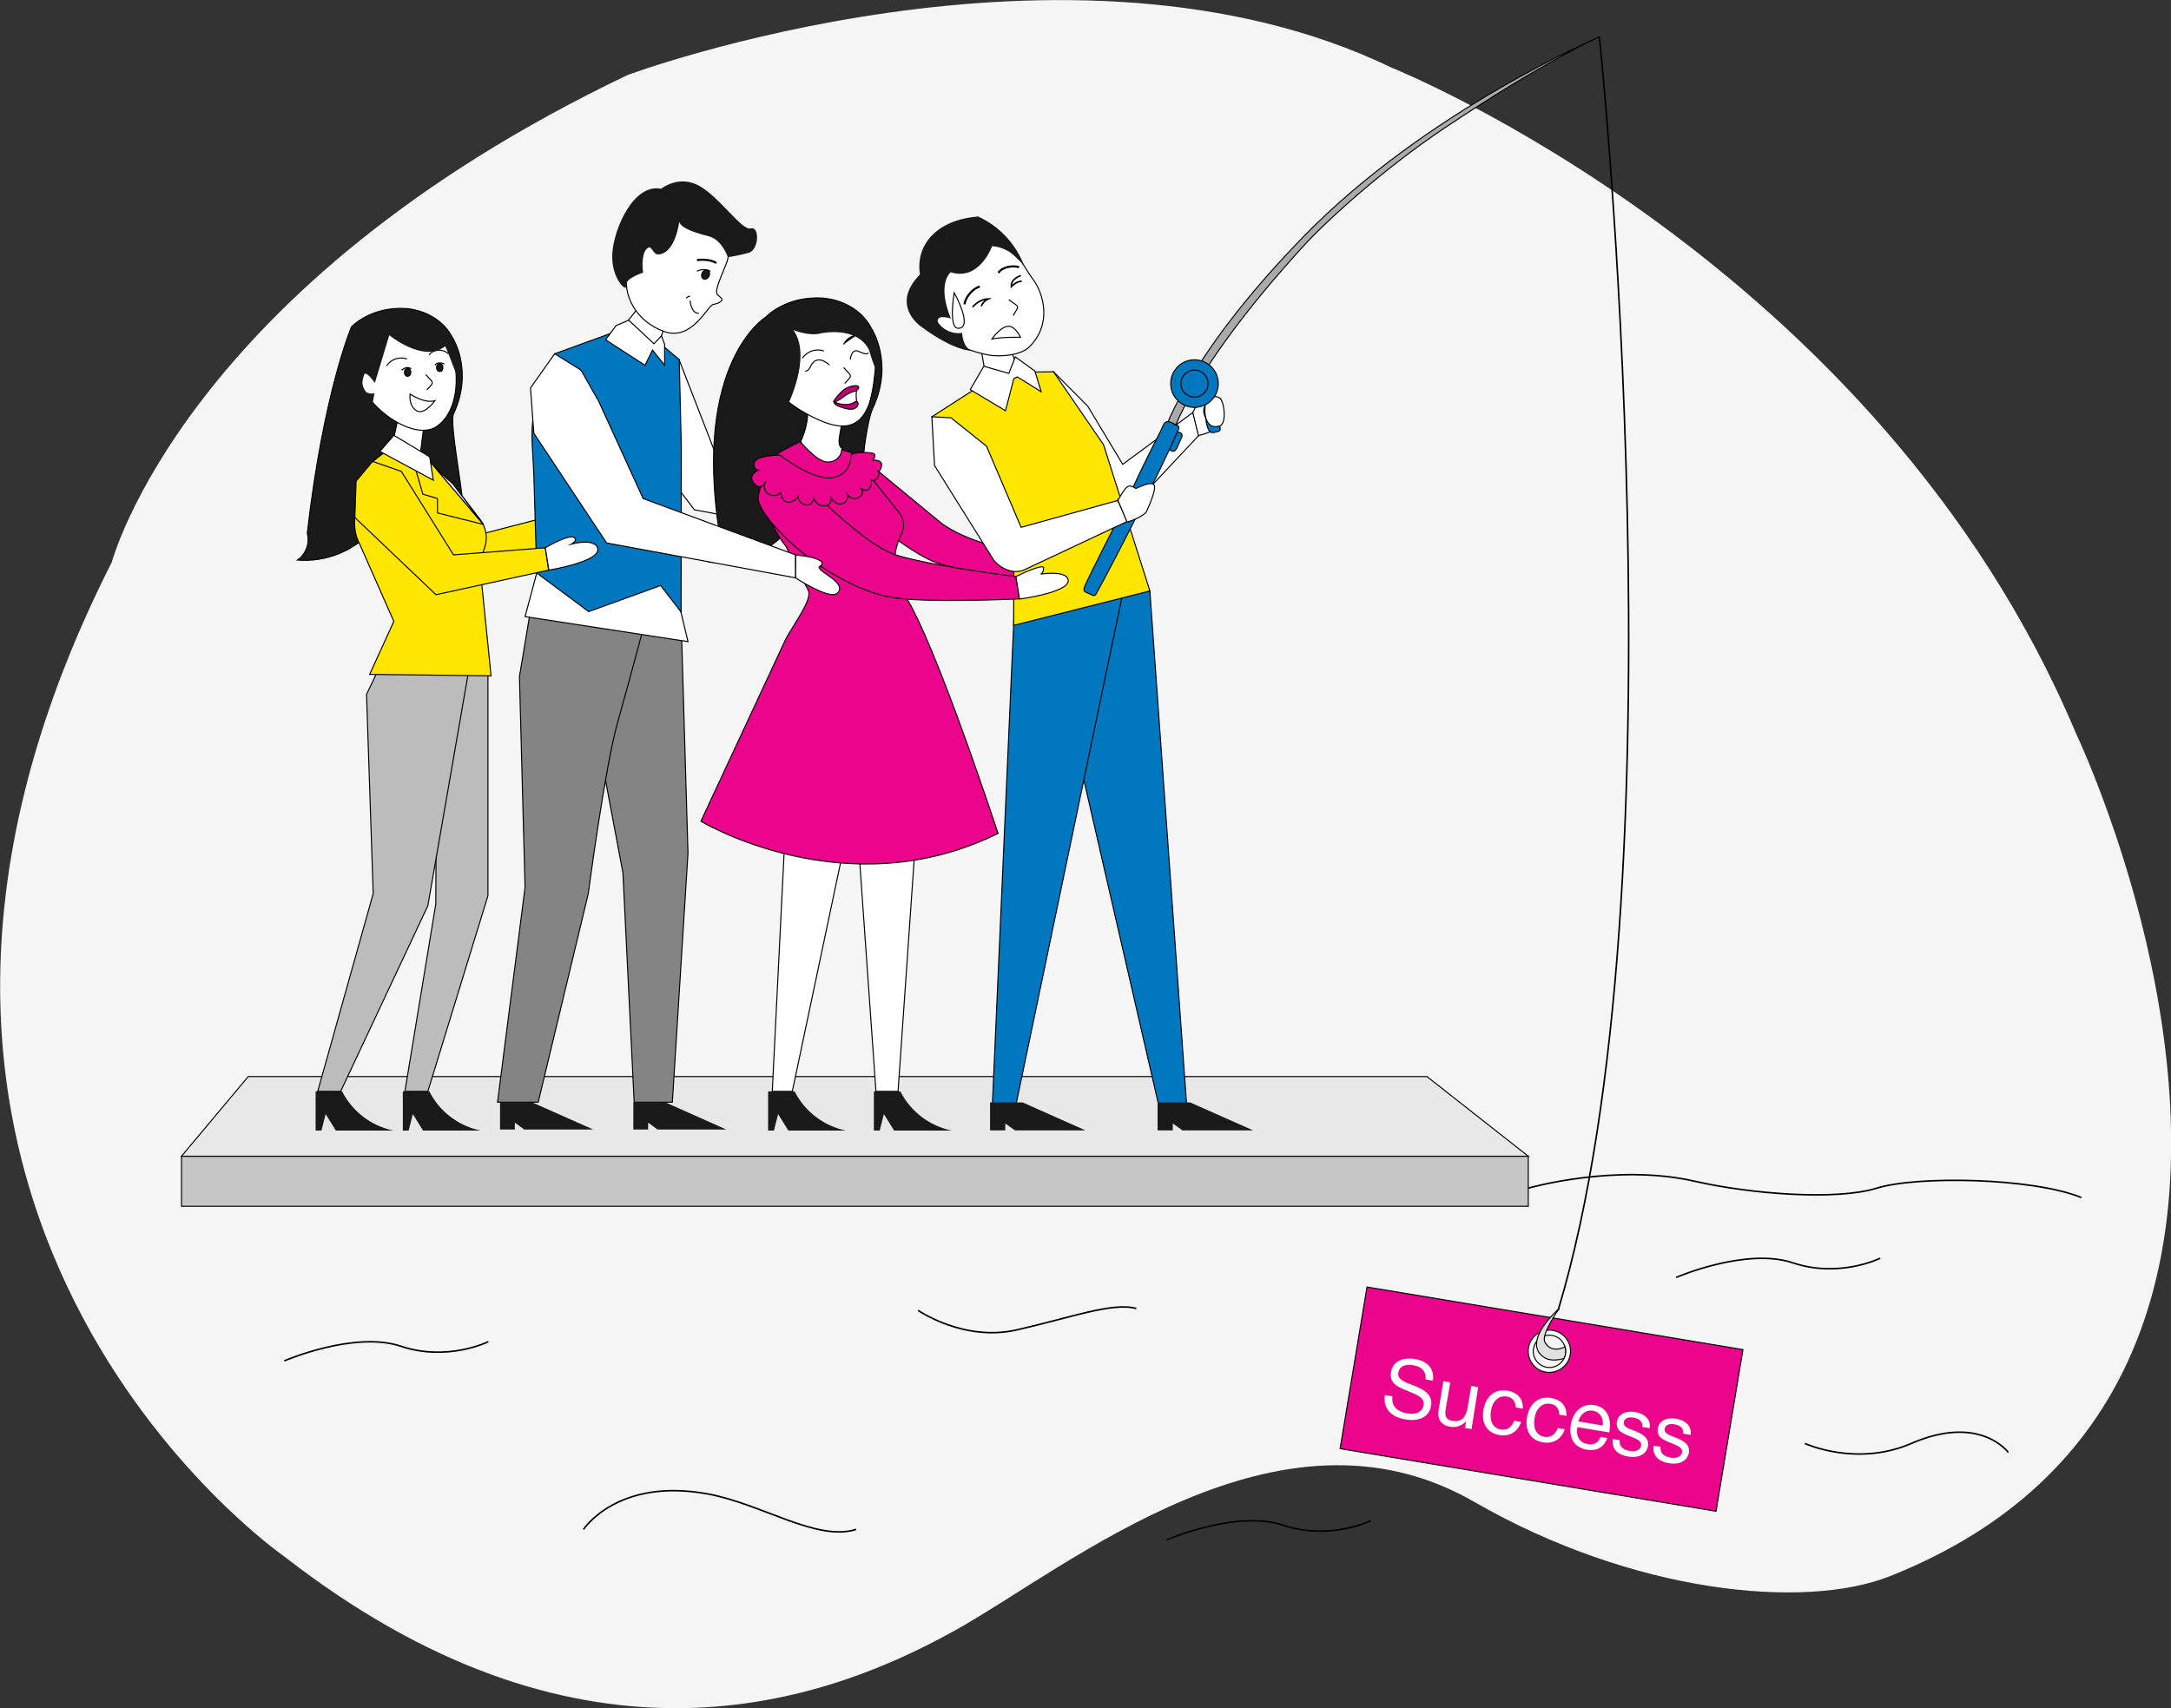 <svg version="1.1" id="Layer_1" xmlns="http://www.w3.org/2000/svg" x="0" y="0" viewBox="0 0 1040.7 818.9" xml:space="preserve"><rect x="0" y="0" width="1040.7" height="818.9" fill="#333333" stroke="none"/><style>.st3,.st4{fill:#eb058c;stroke:#000;stroke-width:.5;stroke-miterlimit:10}.st4{fill:#0077bf}.st5{fill:#1a1a1a}.st6,.st7{stroke:#000;stroke-width:.5}.st6{stroke-miterlimit:10;fill:#fff}.st7{fill:#ffe600}.st7,.st8{stroke-miterlimit:10}.st11,.st12,.st8,.st9{fill:#fff;stroke:#000}.st9{stroke-miterlimit:10;stroke-width:.75}.st11,.st12{stroke-width:.5;stroke-linejoin:round}.st12{fill:none;stroke-width:.75}.st13,.st14,.st15,.st16,.st18{fill:#1a1a1a;stroke:#000;stroke-width:.5;stroke-miterlimit:10}.st14,.st15,.st16,.st18{fill:#c10072}.st15,.st16,.st18{fill:#848484}.st16,.st18{fill:none}.st18{fill:#bcbcbc}.st21{fill:#fff}</style><path d="M706.5 719.9c-93.4-53.8-193.5 31-249 61.9-69 38.4-182.4 72.4-321.2-35.6 0 0-240.2-166.2-82.7-476.7 0 0 34.9-132.2 247.4-233.6 0 0 210.9-78.3 366-3.5 0 0 233.1 93.1 328.2 319.3 0 0 148 309.8-89.4 404-40.8 16.1-122.7 8.3-199.3-35.8z" fill="#f5f5f5" id="Layer_6"/><path fill="#c6c6c6" stroke="#000" stroke-width=".5" stroke-miterlimit="10" d="M87 554.3h645.6v24H87z"/><path fill="#e8e8e8" stroke="#000" stroke-width=".5" stroke-miterlimit="10" d="M732.6 554.3L684 516.1H119l-32 38.2z"/><path class="st3" d="M491.9 264.4c-3.8 1.1-29.9-4.8-41.4-14.2l-29.6-24.4s-11.6-9.9-14.9-6.9-4.8 20.5 6.2 27.3c8 5 25.4 19.3 36.2 23.4 8.2 3.1 39.7 8.9 43.5 7"/><path class="st4" d="M551.2 283.3L569 532.1l-13.7-2.9-55.1-239.4z"/><path class="st4" d="M538.1 285l-51.3 245.7-11.2 1.4 10.7-241.7z"/><path class="st5" d="M474.6 528.5v13.4h7.3v-3.3l4.6 3.3h33.8l-30.1-13.4zM554.9 528.5v13.4h7.3v-3.3l4.6 3.3h33.9l-30.2-13.4z"/><path class="st6" d="M505 178.2l16.4 16.5 16.8 27.9 33.7-24.9 2.7 11.1-41.4 44.1-37.5-53.4zM473.5 181.9c-1.4-1.5-4-20-4-20l12.5-.8 8.6 22.5s-13.4 2.2-17.1-1.7z"/><path class="st7" d="M551.2 283.3L529 213.2l-24-35-16.6.3-21.3 8.2-20.4 13.1 39.4 53.6-.2 46.4z"/><path class="st6" d="M471.6 175.6l-6.5 11.2 16.9 10.1 4-15.4 1.7-.8 11.4 7.1-3-9.9-9.4-6.8-3.1 7.9z"/><g id="Layer_9"><path class="st6" d="M495.4 134.2c-4.9-6.7-4.1-7.1-7-9.9-4.8-4.6-10.1-9.5-16.8-10.4-3.8-.3-7.6.1-11.3 1.1-2.8.5-5.4 1.4-7.9 2.7-2 1.2-3.8 2.8-5.2 4.7-4.2 5.2-6.4 11.7-6.2 18.4 1 17.6 18 26.6 32.9 29.4 5.6 1 14.8.2 19.1-3.5 11.7-11.1 7.1-26 2.4-32.5z"/><path class="st8" d="M469.7 137.4c-3.9 1-7.2 5.8-7.3 8.5M488.5 128.1c-3.1-1-8.2-.1-9.9 2.7"/><path class="st6" d="M485.7 151.3c.6-1 1.2-2 1.8-3.1.1-.2.2-.5.3-.8 0-.7-.6-1.2-1.2-1.6l-3-2.1"/><path class="st5" d="M455.8 152.7s-6.5-2.2-6.3 1.3c0 1.2 4.7 6.6 11.7 5.6 0 0 .3 7.3 4.8 8.6 0 0-8.2.5-24.7-11.8 0 0-14.8-10.2-.3-24.8-2.3-14.3 8.2-26.3 27.9-27.8 10.3 4.7 18.3 13.4 22.2 24 0 0-5.6-9.1-15.5-9.8 0 0-6.1 17-19.9 12.5.1.1-6.8 5.1.1 22.2z"/><path class="st9" d="M489.4 132.1s-4.9 1.4-4.6 5.3c0 0 2.4-2.7 5-2.5M466.2 147.2s3.1-3.8 7.5-3.9c-1.5.7-2.7 1.9-3.3 3.5"/><path class="st6" d="M475.5 162.5s4.3-6.2 8.1-6.1c3.2.1 5.6 5.3 5.6 5.3s-8.6-.2-13.7.8zM457.4 140.3s-3 17.4 2.1 17.1c7.2-.4-2.1-17.1-2.1-17.1z"/></g><path d="M557 210s9.8-36.8 67.4-96.1C683.5 53 766.7 17.7 766.7 17.7s-25.5 11-74.6 43.9c-28 18.8-55.5 43.4-67.6 56.7-58 63.6-63.7 93.8-63.7 93.8L557 210z" fill="#aaa" stroke="#000" stroke-width=".5" stroke-miterlimit="10"/><path class="st6" d="M585.8 201.5c.5 4.7-11.3 7.3-11.3 7.3l-2.7-11s2-4.9 3.8-4.7 8 .9 6.9 4.1-5-.8-5-.8c1.4 10.7 8.2 7.2 8.3 5.1.1-2 .6-8.7-.9-10.4s-9.2 1.9-9.2 1.9"/><path class="st4" d="M582.4 194.7c-.3-.3-.6-.6-1-.8-.3-.2-.6-.3-.9-.4-1.1-4.1-2.3-8.1-3.3-12.3-.1-.4-.6-.7-1-.6-1.1.1-2.1.3-3.1.6-.8.2-.8 1.6.2 1.5.9 0 1.7-.2 2.6-.3 1.2 3.7 2.1 7.5 2.8 11.4-.3.2-.5.4-.8.6-1.5 1.6-.9 4.1.2 6.3 0 1.2.2 2.4.6 3.6 1 3.5 1.9 3.5 5.4 2.5.6-.2 1-.8.8-1.4-.4-2-.8-4-1.3-6-.3-1.2-.4-3.6-1.2-4.7zM564.9 213.1c.6-1.2 1.1-2.4 1.6-3.6.5-1.4-.4-2.1-1.6-2.4-.6-.4-1.4-.4-1.8.2-.1.1-.1.2-.2.3-1.2 2-2.3 4.1-3.4 6.1-.4.7-.1 1.6.6 1.9.2.1.5.2.8.2.4.3.8.4 1.3.5.4.1.8 0 1.1-.3.7-.8 1.2-1.8 1.6-2.9z"/><path class="st6" d="M585 191.1c-1-1.1-3.8-1.5-6 .1s-2.9 15.7 5.7 13c3.2-1 2.4-10.6.3-13.1z"/><circle class="st4" cx="572.6" cy="183.9" r="11.4"/><circle class="st4" cx="572.6" cy="183.9" r="6.5"/><path class="st4" d="M564 203.8c.4.1.8.4 1 .8.2.5.1 1.1-.2 1.5-6.8 16.2-30.8 63.2-39.3 78.5-.2.4-.5.8-.9.9-.3 0-.7 0-1-.2l-2.8-1.3c-.4-.1-.8-.4-1.1-.8-.1-.4-.1-.9 0-1.3.5-2.3 17.7-35.7 18.7-37.8 3.7-8.4 7.6-16.7 11.7-25 2-4.1 4.1-8.2 6.2-12.3.6-1.1 1.4-3.9 2.7-4.5 1.4-.7 3.7.9 5 1.5z"/><path class="st11" d="M446.7 199.8l1.3 23.4 28.4 45.4c3.7 4.4 10.1 7.1 15.4 4.2l48.5-22.8-4.4-10.1-46.4 12.9-16.6-38.9-17-13.6-9.2-.5z"/><path class="st6" d="M535.9 239.9s3.5-6.9 5.5-6.9 2.4 1.2 3.2 1.1 7.1-3.7 8.6-1.6-3.8 13.1-3.8 13.1-2.2 2.6-9.1 4.7l-4.4-10.4z"/><path class="st12" d="M766.7 17.7s42.2 404.5-19.8 610.5"/><path class="st6" d="M325.5 172.4l20.8 53.6 46.3 20.2-.8 9.2-58.9-11-35.4-46.2z"/><g id="Layer_7"><path class="st13" d="M389.9 212.1s4 23.9-12.1 42.1c-9.6 10.7-23.6 16.4-37.9 15.3 4.3-3 6.3-8.5 5-13.6C332 173.5 367 152.1 367 152.1s9.5-10.3 27.2-9.2c0 0 16.2.5 23.5 14.5 0 0 11 16.5.6 38.5-2.1 4.4-4 17.9-4.4 22.7L382 233"/><path class="st11" d="M437.6 308.9l2.5 76.1-9.6 138.2h-10.6l-10.1-142.9-16.2-76z"/><path class="st11" d="M377.3 313.2l-.3 73.1-6.8 136.9h9.6l27.5-130.3 14.7-74.6z"/><path class="st3" d="M382.5 212.3s-20.9 9-19.6 17.4c2.8 18.7 13.9 32.3 13.9 32.3l10.8 21.3c1.5 4.4-6.2 14.6-10.8 22.8L336 393.7s69.5 42 142.5 5.8c.2-.1-.2-.4-.3-.6 0 0-34.7-105.9-47.7-117.6-3.6-8.6-1.3-19.6 1.3-24.6.7-1.3 1.1-2.7 1.3-4.1.3-2.6-.6-5.3-2.4-7.2L408.1 217l-7.7-2.5"/><path class="st3" d="M487 276.4l1.6 10.7s-47.3 2.3-62.8-1c-27.6-5.8-57.5-32.5-62-45.1-1.6-4.4 2.7-16.1 13.6-18.1 0 0 34.2 37.8 52.5 43.3s57.1 10.2 57.1 10.2z"/><path class="st5" d="M418.9 523.2V542h2.8l2-7.9 4.9 7.9h27.6c-10.6-2.2-19.7-9.1-24.6-18.8h-12.7zM368.2 523.2V542h2.8l2-7.9 4.9 7.9h27.6c-10.6-2.2-19.7-9.1-24.6-18.8h-12.7z"/><path class="st6" d="M403.5 215.6l.1-.7c-1.6-1.1-1.5-3.4-1.2-5.4.4-2.5.8-5 1.4-7.5-4-3.3-8.7-5.5-13.8-6.4-1.7-.3-2.7 0-2.8 1.8s-.1 3.2-.4 4.7c-.5 3.1-1.4 6-2.7 8.9-.1.2-.2.5-.2.8.1.3.2.5.4.7 2.2 2.6 4.7 4.9 7.4 7 .9.6 1.8 1.1 2.8 1.5 3.5 1.4 7.4-.3 8.7-3.8.1-.5.2-1 .3-1.6z"/><path class="st6" d="M393.9 201.9c5.1 2.1 11.1 3.6 15.9.9 3.5-1.9 5.7-5.8 7-9.6 1.2-4.2 2-8.4 2.4-12.8.5-2.7.5-5.5.2-8.2-.7-3.9-2.9-7.3-5.1-10.5-3.6-5.4-7.6-11.1-13.7-13.3-3.5-1.1-7.2-1.5-10.9-1.2-2.7-.1-5.4.2-8.1.9-2.2.7-4.2 1.9-5.9 3.4-5.1 4-8.5 9.7-9.7 16.1-2.8 16.8 14.3 28.6 27.9 34.3zM404.4 165.1c1.2-2.5 3.7-4.2 6.5-4.5"/><path class="st5" d="M377.1 195.3s12.5-24.2 3.2-37.1c0 0 7.4 3.2 13.3 1.6 0 0 17.1-3.8 23 8 0 0 1.9 7.3 4 10.5l.2-6-4.7-11.9-13.5-12.6-13-3.6-13.3 4.9-8.8 8.1-4.6 19.4 7.7 13.8 6.5 4.9z"/><path class="st6" d="M386 177.9c.7 0 1.4-.3 1.8-.9.4-.6.7-1.2 1-1.8.2-.4.5-.9.8-1.2.3-.4.7-.7 1.1-1 1.2-.6 2.5-.6 3.7-.1s2.3 1.2 3.2 2.1M394.9 168.3c-3.8-1.4-8.1.1-10.3 3.5M404.9 183.8c.8-.8 1.6-1.6 2.3-2.5.2-.2.3-.4.4-.7.2-.6-.3-1.3-.8-1.8l-2.4-2.6M405.4 194.6c.8-.1 1.6 0 2.4.1.3.1.5.2.8.2 1 .1 1.9-1 2-2.1 0-1.1-.1-2.1-.2-3.2 0-.9.2-1.8.1-2.7 0-.3-.1-.5-.2-.7-.3-.4-.9-.2-1.4-.1-3.1 1.3-6 3.3-8.3 5.8-.1.1-.2.2-.2.3-.2.6 1.3 1.6 1.8 1.8 1 .4 2.1.6 3.2.6z"/><path class="st14" d="M410.9 194.9c-.7.8-1.8 1.3-2.9 1.3s-2.1-.2-3.2-.5c-.8-.2-1.5-.5-2.4-.8-.6-.2-1.2-.5-1.7-.8-.5-.4-.9-.9-1-1.5 1.2.6 2.5 1 3.9 1.2 1.8.3 3.6.2 5.3-.6.6-.3 1.3-1 2-.6s.5 1.7 0 2.3z"/><path class="st14" d="M410.4 184.9c-2.3 0-4.4.8-6.2 2.2-1.7 1.5-3.2 3.2-4.4 5-.1.1-.2.2-.1.4s.2.1.4.1c2.1-.5 3.7-2 5.4-3.2 1.4-.9 3-1.6 4.7-2 1.3-.5 2.4-2.4.2-2.5z"/><path class="st3" d="M373.9 218.2s-11.2-.1-12.2 3.4 1.9 3.8 1.9 3.8-5.6 2.1-2.2 6.3c3 3.7 5.2.1 5.2.1-.7 2 .2 4.1 2 5.1 1.8 1.1 4.1.8 5.6-.7 0 0 .6 4.5 3.6 4.6s4.9-2.9 4.9-2.9-.5 2.9 3 4 4.6-2.9 4.6-2.9c.5 2.1 2.4 3.5 4.5 3.5 3.9.2 3.7-3.7 3.7-3.7s2.2 3.9 5.4 2.6c1.8-.6 2.9-2.5 2.4-4.3 0 0 2.1 3.3 5.4 1.3s.8-4.6.8-4.6 3 2.8 4.5.1.4-4 .4-4 1.4 1.4 3-.6.5-3.4.5-3.4 1.1.4 1.7-2.6-4.1-2.7-4.1-2.7 2.1-2.8-.1-3.3-9.2-.8-10.5.9c0 0 .5 9.3-8.9 10.8s-25.1-10.8-25.1-10.8z"/><path class="st11" d="M487 276.4s13.2-6.5 13.2-4.2c.2 1.2-.3 2.3-1.2 3 0 0 10.7-1.6 12.7 1.9 3.8 6.6-23 10.1-23 10.1l-1.7-10.8z"/><path class="st6" d="M407.6 172.4s.4-4.8 3.3-4.2c.5.1 2.3 1 2.7 1.1 2 .7 2.3.2 2.7-.1"/></g><path class="st7" d="M179.9 229.6l6.1-10.8 11.7 2.5 31.7 35.1 42.7-11.1 3.5 10.2-51.1 21.1-44.8-29.6z"/><path class="st6" d="M292 165.1l14.6-18.3s7.9 10.2 11.9 10.1l-7.1 19.9c.1 0-19.9-4.5-19.4-11.7z"/><path class="st15" d="M326.4 293.4l3.4 115.6-7.5 119.4H304l-5.4-110L272 277z"/><path class="st15" d="M312.7 285S302 325.4 296 346.6s-14 81.8-14 81.8l-24 100h-19.5l13.2-103-2.7-101 8.3-49.8 55.4 10.4z"/><path class="st6" d="M257.3 274.7l-5.6 20.9 78.1 12-3.4-14.2-7.8-33.1z"/><path class="st4" d="M296.4 158.5l-30.5 11.1s-7.3 13.7-10 28.6c-1.7 9.7-.5 16.7 0 29.2l1.4 47.3 24.9 18.5 34.5-12.5 9.8 12.7.1-78.8-1-42.2-9.6-8.1-3.1 1.7-16.5-7.5z"/><path class="st6" d="M381.3 277s16.2 10.6 19.9 7.5c6.1-5.1-11.3-11.2-8.2-13 4-2.4-3.2-4.8-11.6-5.4l-.1 10.9zM346 109.3c3.5 2.3 4.3 11.5 2.3 16.7s-6.1 13.7-4.4 15.2c.6.6 2 1.7 2.2 2.3.3 1-2.4 2.2-4.1 2.4-2.7.2-10 17.7-23.4 13.1s-20.6-17.4-17.8-29.2 13-42.1 45.2-20.5z"/><path class="st5" d="M316.9 90.5s8.4-6.9 18.3-1.4 20.4 21.6 24.7 20.4 4 10.3-1 11.7c-3.3.9-6.6 1.6-10 2.1 0 0-2.8-8.4-9.1-10s-13.2-3.8-14.2-6.9c0 0-1.8 15.2-10.1 15.6-2.1.1-3.2-3.8-4.4-3.4-3.4 1.4-3.4 8.4-2.8 12.1 0 0-8.9 2.8-8.2 6.3s-7.2-3.2-6.6-15.2 10.2-34 23.4-31.3z"/><ellipse transform="rotate(-63.307 338.246 131.588)" class="st13" cx="338.2" cy="131.6" rx="2.3" ry="1.8"/><path class="st16" d="M330.8 144.1s.5 6.3 4.2 6.1M329 143c.4-.6 1.1-1 1.8-1"/><path d="M334.1 124.7s5.7-.9 9.3 1.4" fill="none" stroke="#000" stroke-miterlimit="10"/><path class="st5" d="M303.6 528.4v13.1h7.1v-3.3l4.5 3.3h33l-29.4-13.1zM239.7 528.4v13.1h7.1v-3.3l4.5 3.3h33.1l-29.5-13.1z"/><path class="st16" d="M334.1 130c2-1 4.4-1 6.4 0"/><path class="st6" d="M301.4 153.5l-6.1 2.6-5 6.8 18.9 12.2 3.6-7.3 5.8 7.3v-10l-1.5-4.1-3.6 3.8zM265.9 169.6l12.6 7.8 8.5 15 21.3 46.6 73 27v11l-90.5-16.7-34.9-52.6-1.6-21.7z"/><g id="Layer_8"><path class="st5" d="M151.3 523.2V542h2.8l2-7.9 4.9 7.9h27.6c-10.6-2.2-19.7-9.1-24.6-18.8h-12.7zM193.1 523.2V542h2.8l2-7.9 4.9 7.9h27.6c-10.6-2.2-19.7-9.1-24.6-18.8h-12.7z"/><path class="st18" d="M233.9 318.4v111l-28.8 93.8h-11l14.8-89.8.5-120.2z"/><path class="st18" d="M186.4 310.5l-10.7 22.4 3.2 95.5-26.6 94.8h11l41.8-89 20.2-116.3z"/><path class="st13" d="M190.3 213.9s3.8 22.8-11.6 40.1c-9.1 10.2-22.5 15.6-36.1 14.5 4.1-2.9 6-8.1 4.7-12.9 7.8-67.7 21.2-98.9 21.2-98.9s9.1-9.8 25.9-8.8c0 0 15.4.5 22.4 13.8 0 0 10.4 15.7.6 36.7-2 4.2 4.6 38 4.3 42.7l-38.8-7.3"/><path class="st7" d="M186.8 214.9l-8.2 6.4-8.5 26.9c-.5 4.4.3 8.9 2.4 12.8l16.3 36.9-11.6 25.4 58.2.7-5.5-54.2 2.5-7.5c1.5-4.5.6-9.5-2.3-13.3l-13-17-12.9-12.2-17.4-4.9z"/><path class="st7" d="M170.7 230.7l7.9-9.5 13.8 4.8 25 40 44-3.4 1.6 10.7-54 11.8-38.9-37z"/><path class="st6" d="M261.4 262.6s12.1-7.3 14.2-4.6c1.1 1.3-1.6 2.8-1.6 2.8s11.1-3 12.5 2c1.8 6.5-23.4 10.5-23.4 10.5l-1.7-10.7z"/><path fill="none" stroke="#000" stroke-width=".5" stroke-linejoin="round" d="M207.9 223.3l23.8 28.1-22-5.5V239l-7-2.1-5.5-19"/><path class="st6" d="M231.7 251.4L217.1 232l-8-7.2zM188.1 213l3.4-15.6 11.9 5.2-2.3 18z"/><path class="st6" d="M188.8 208.7l-6.7 7.7 25.6 13.8L206 219zM167.5 171.3c1.1-6.1 4.4-11.5 9.2-15.3 1.7-1.4 3.6-2.5 5.6-3.2a25 25 0 0 1 7.7-.9c3.5-.2 7 .1 10.4 1.2 5.8 2.2 9.6 7.6 13.1 12.7 2.1 3.1 4.2 6.4 4.8 10.1 0 0 3.2 19.1-8.3 28.1s-36.9-10.8-37.1-22.7-5.4-10-5.4-10M205.8 170.2c1.2-2.4 6.2-3.4 9.1-.6"/><path class="st5" d="M219.6 181.6l.2-5.7-4.5-11.3-12.9-12-12.4-3.5-12.7 4.6-8.4 7.8-4.4 18.5 7.4 13.2 5.4 7.9 2.2-12.6c-4.1 1-7.4-2.2-4.9-8.9.8-2.2 5.1 4 5.1 4l6.9-22.9s16.6 13.7 26.9 5.2l6.1 15.7z"/><path class="st6" d="M195.1 172.1c-3.6-1.3-7.7.1-9.8 3.3M204.6 186.9c.8-.8 1.5-1.5 2.2-2.4.2-.2.3-.4.4-.7 0-.6-.2-1.3-.8-1.7l-2.3-2.5"/><ellipse class="st13" cx="195.4" cy="178.5" rx="1.5" ry="1.9"/><ellipse class="st13" cx="210.8" cy="176.2" rx="1.5" ry="1.9"/><path class="st6" d="M196.6 188.9s6.8 4.7 11.9 3.2c0 0-5.2 7.3-9 4.7s-2.9-7.9-2.9-7.9z"/><path class="st16" d="M208.5 175.1s1.1-2.1 4.5-.6M197.1 176.8s-2-1.7-4.6.7"/></g><path class="st3" d="M655.3 617l-12.9 77.5 180.2 30 12.9-77.5-180.2-30zm86 39.7c-4.9-.8-8.2-5.4-7.5-10.3s5.4-8.2 10.3-7.5c4.9.8 8.2 5.4 7.5 10.3v.1c-.9 4.8-5.4 8.1-10.3 7.4z"/><path class="st21" d="M683.4 661.3c.2-4.1-1.9-6.1-6-6.8-4-.7-6.6.6-7.1 3.6-.5 3.1 2.6 4.3 6.8 5.9 4.4 1.7 9.9 4.1 8.9 9.9-1 6.2-6.9 7.5-12.2 6.6-6.6-1.1-11-5-9.9-11.7l3.6.6c-.7 5.1 2.7 7.4 7.1 8.2 3.2.5 7.1 0 7.8-3.9.6-3.6-2.8-4.9-7.2-6.7-4.3-1.8-9.4-3.4-8.4-9.2.9-5.7 6.4-7.1 11.4-6.3 5.9 1 9.5 4.4 8.7 10.4l-3.5-.6zM705.4 685.1l-3.1-.5.5-3.2c-2.2 2.2-4.6 3-7.6 2.6-4.2-.7-6.3-3.5-5.6-8l2.3-13.9 3.3.6-2.2 13c-.5 2.9 0 5 3.4 5.5 4.4.7 6.4-2.1 7.1-6.3l1.8-10.5 3.3.6-3.2 20.1zM718.9 688c-6.2-1-8.9-5.9-7.8-12 1.1-6.7 5.6-10.3 11.5-9.3 4.9.8 7.6 3.9 7.4 8.6l-3.4-.6c-.1-2.9-1.6-4.8-4.3-5.2-3.8-.6-6.8 2-7.6 6.9s1 8.3 4.7 8.9c3 .5 5.3-1 6.4-4.2l3.4.6c-1.6 4.5-5.3 7.1-10.3 6.3zM739.8 691.5c-6.2-1-8.9-5.8-7.8-12 1.1-6.7 5.6-10.3 11.5-9.3 4.9.8 7.6 3.9 7.4 8.6l-3.4-.6c-.1-2.9-1.6-4.8-4.3-5.2-3.8-.6-6.8 2-7.6 6.9s1 8.3 4.7 8.9c3 .5 5.3-1 6.4-4.2l3.4.6c-1.5 4.5-5.3 7.1-10.3 6.3zM760.7 695c-5.9-1-8.8-5.5-7.7-12s5.6-10.3 11.2-9.4c6.6 1.1 8.3 6.8 7.3 12.6l-.1.5-15.2-2.5-.1.2c-.7 4.3 1.2 7.3 5.1 7.9 2.9.5 4.7-.5 6.1-3.4l3.2.5c-1.7 4.5-5.1 6.4-9.8 5.6zm2.9-18.7c-3.2-.5-5.9 1.4-7 5.1l11.7 2c.4-3.9-1.4-6.5-4.7-7.1zM787.3 684.1c.2-2.7-1.5-4-4.3-4.5-2.5-.4-4.3.4-4.6 2.1-.4 2.3 2.2 3.1 4.8 4.1 3.3 1.3 7.5 3.1 6.8 7.4-.6 3.9-4.4 5.9-9.4 5.1-5.5-.9-8.1-3.9-7.5-8.4l3.3.5c-.3 3.1 1.6 4.6 4.8 5.2 3 .5 5.1-.5 5.5-2.5.4-2.2-1.8-3.1-4.5-4.2-3.3-1.4-7.9-2.6-7.1-7.3.6-3.6 4-5.4 8.7-4.7 4.5.8 7.7 3.5 7 7.8l-3.5-.6zM806.9 687.3c.2-2.7-1.5-4-4.3-4.5-2.5-.4-4.3.4-4.6 2.1-.4 2.3 2.2 3.1 4.8 4.1 3.3 1.3 7.5 3.1 6.8 7.4-.7 3.9-4.4 5.9-9.4 5.1-5.5-.9-8.1-3.9-7.5-8.4l3.3.5c-.3 3.1 1.6 4.6 4.8 5.2 3 .5 5.1-.5 5.5-2.5.4-2.2-1.8-3.1-4.5-4.2-3.3-1.4-7.9-2.6-7.1-7.3.6-3.6 4-5.4 8.7-4.7 4.5.8 7.7 3.5 7 7.8l-3.5-.6z"/><path class="st11" d="M744 640.2c4.2.7 7.1 4.7 6.4 8.9-.7 4.2-4.7 7.1-8.9 6.4-4.2-.7-7.1-4.7-6.4-8.9.7-4.3 4.7-7.1 8.9-6.4m.4-2.4c-5.5-.9-10.8 2.8-11.7 8.3s2.8 10.8 8.3 11.7 10.8-2.8 11.7-8.3c1-5.5-2.8-10.8-8.3-11.7z"/><path d="M749.6 651.3c-4.5 1.3-7.7.6-9.3-.5-11.5-7.3 7.1-23.5 7.1-23.5s-8.7 12.4-6.9 16c2.5 4.9 7.5 3.5 9.8 2.4 0 .1.8 3.5-.7 5.6z" fill="#e0e0e0" stroke="#000" stroke-width=".5" stroke-linejoin="round"/><path class="st12" d="M732.6 569.6s41.8-12 79.8-3.3c27.3 6.2 68 9.3 87.3 3.3s74.7-5 98 4.5M136.3 652.4s33.5-14.5 55.9-7 41.9-2.2 41.9-2.2M559.3 738.2s33.5-14.5 55.9-7 41.9-2.2 41.9-2.2M803.5 612.4s33.5-14.5 55.9-7 41.9-2.2 41.9-2.2M279.7 733.2s16.3-25 59.6-17c26 4.8 52.4 23 71.1 17M440.1 628.2s21.8 15.1 47.1 9.4c25.4-5.7 46.1-13.5 57.5-10.3M865.2 692s24.7 11.4 51 0c33-14.3 46.5 4.3 46.5 4.3"/></svg>